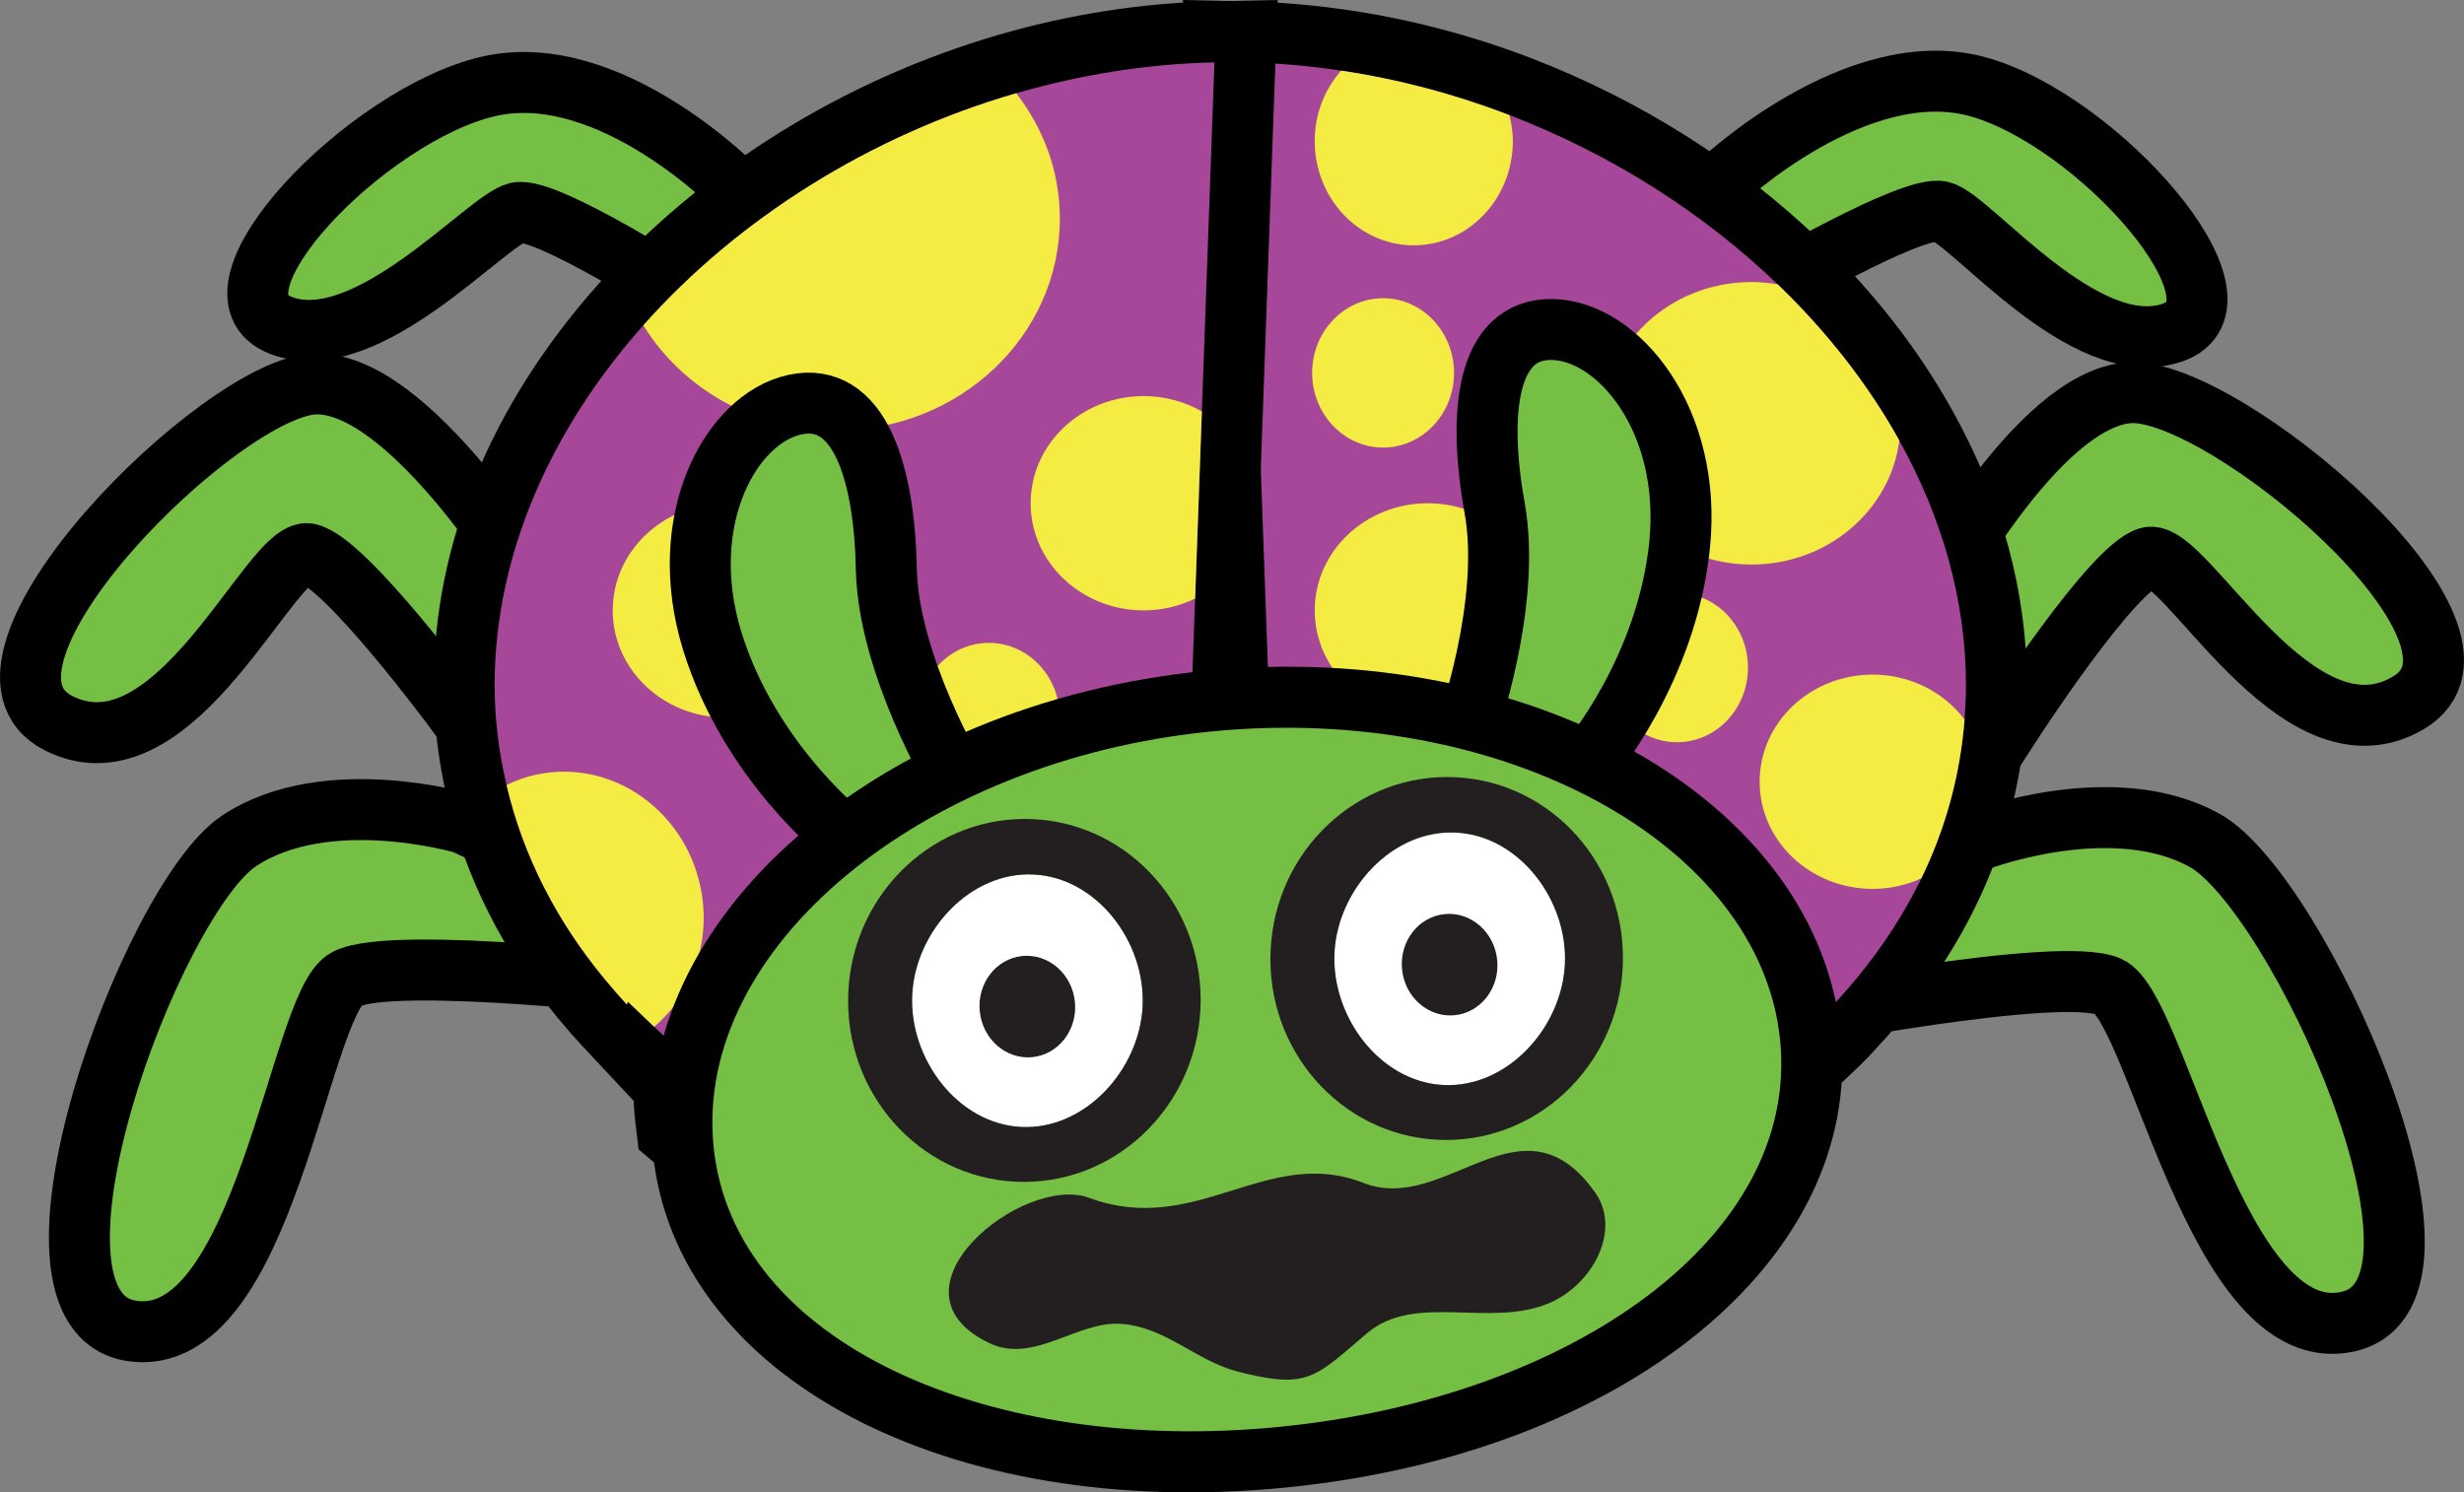 <svg version="1.1" xmlns="http://www.w3.org/2000/svg" xmlns:xlink="http://www.w3.org/1999/xlink" width="93.803" height="56.821" viewBox="0,0,93.803,56.821"><rect x="0" y="0" width="93.803" height="56.821" fill="#808080" stroke="none"/><g transform="translate(-193.04,-152.118)"><g data-paper-data="{&quot;isPaintingLayer&quot;:true}" fill-rule="nonzero" stroke-linecap="butt" stroke-linejoin="miter" stroke-miterlimit="10" stroke-dasharray="" stroke-dashoffset="0" style="mix-blend-mode: normal"><path d="M221.138,159.362v0v0v0v0l-1.909,4.087c0,0 -5.352,-3.459 -6.49,-3.234c-1.138,0.225 -5.722,5.54 -9,4.294c-3.275,-1.247 3.252,-8.021 7.888,-9.099c4.636,-1.078 9.51,3.952 9.51,3.952z" fill="#74bf44" stroke="#000000" stroke-width="2.321"/><path d="M213.114,174.07v0v0v0v0l-2.707,5.148c0,0 -4.206,-5.706 -5.623,-6.014c-1.418,-0.308 -5.055,8.702 -9.514,6.448c-4.46,-2.254 6.26,-12.874 9.805,-12.917c3.545,-0.043 8.04,7.336 8.04,7.336z" fill="#74bf44" stroke="#000000" stroke-width="2.321"/><path d="M210.708,183.472v0v0v0v0l5.762,2.735l2.052,3.512c0,0 -10.483,-1.255 -12.292,-0.325c-1.808,0.93 -3.111,14.171 -8.178,13.397c-5.067,-0.774 0.751,-16.434 4.084,-18.653c3.332,-2.22 8.573,-0.666 8.573,-0.666z" fill="#74bf44" stroke="#000000" stroke-width="2.321"/><path d="M258.578,159.019c0,0 5.143,-4.85 9.728,-3.606c4.583,1.243 10.764,8.246 7.42,9.374c-3.347,1.127 -7.657,-4.347 -8.785,-4.613c-1.127,-0.266 -6.669,2.997 -6.669,2.997l-1.694,-4.152v0v0v0z" fill="#74bf44" stroke="#000000" stroke-width="2.321"/><path d="M266.588,174.846c0,0 3.983,-7.538 7.517,-7.775c3.532,-0.238 14.914,9.259 10.624,11.805c-4.291,2.546 -8.512,-5.94 -9.904,-5.529c-1.391,0.411 -5.199,6.298 -5.199,6.298l-3.038,-4.799v0v0v0v0z" fill="#74bf44" stroke="#000000" stroke-width="2.321"/><path d="M268.4,184.097c0,0 5.112,-1.934 8.598,0.035c3.486,1.968 10.439,17.159 5.442,18.303c-4.997,1.144 -7.268,-11.966 -9.139,-12.76c-1.872,-0.795 -12.235,1.226 -12.235,1.226l1.789,-3.653l5.545,-3.15v0v0v0v0z" fill="#74bf44" stroke="#000000" stroke-width="2.321"/><g stroke="none" stroke-width="0.774"><g><path d="M240.159,177.784l-0.881,-24.479l1.23,0.027c1.213,0.026 2.478,0.136 3.757,0.327c2.254,0.336 4.492,0.928 6.654,1.757c3.966,1.523 7.631,3.836 10.602,6.691c1.974,1.897 3.602,3.99 4.841,6.221c1.78,3.206 2.683,6.529 2.683,9.879c0,0.427 -0.019,0.883 -0.059,1.393c-0.174,2.248 -0.764,4.424 -1.757,6.468c-0.876,1.804 -2.064,3.514 -3.531,5.084c-0.46,0.533 -1.226,1.267 -2.262,2.159c0.003,0.103 0.005,0.207 0.005,0.309c0,0.787 -0.09,1.569 -0.27,2.325l-0.097,0.406l-0.334,0.252c-0.438,0.33 -0.925,0.674 -1.493,1.049c-3.665,2.432 -8.012,4.141 -12.568,4.94c-1.748,0.307 -3.542,0.487 -5.332,0.532l-1.19,0.031v-25.372v0v0v0z" fill="#a6479a"/><path d="M240.482,154.492l0.836,23.292v24.181c1.764,-0.046 3.489,-0.221 5.161,-0.515c4.517,-0.792 8.646,-2.454 12.127,-4.763c0.49,-0.325 0.971,-0.659 1.435,-1.009c0.158,-0.663 0.239,-1.35 0.239,-2.058c0,-0.275 -0.016,-0.545 -0.04,-0.816c0.846,-0.714 1.971,-1.705 2.609,-2.445c1.363,-1.458 2.493,-3.063 3.335,-4.798c0.91,-1.874 1.478,-3.901 1.644,-6.05c0.033,-0.431 0.055,-0.864 0.055,-1.304c0,-3.252 -0.925,-6.413 -2.537,-9.316c-1.194,-2.15 -2.766,-4.155 -4.63,-5.947c-2.841,-2.729 -6.35,-4.961 -10.214,-6.444c-2.054,-0.788 -4.205,-1.364 -6.408,-1.693c-1.192,-0.178 -2.398,-0.289 -3.612,-0.315M240.482,154.492v0v0v0v0l-2.408,-2.374v0l2.459,0.056c1.262,0.027 2.575,0.141 3.904,0.339c2.337,0.349 4.657,0.962 6.898,1.822c4.109,1.578 7.91,3.976 10.991,6.938c2.057,1.977 3.756,4.161 5.051,6.494c1.877,3.381 2.828,6.894 2.828,10.443c0,0.457 -0.02,0.942 -0.062,1.483c-0.185,2.393 -0.815,4.709 -1.87,6.884c-0.92,1.897 -2.164,3.692 -3.698,5.338c-0.454,0.521 -1.117,1.165 -1.976,1.923c-0.015,0.804 -0.116,1.603 -0.299,2.377l-0.193,0.814l-0.666,0.503c-0.457,0.345 -0.964,0.702 -1.551,1.091c-3.799,2.519 -8.296,4.288 -13.008,5.115c-1.805,0.317 -3.656,0.501 -5.503,0.549l-2.381,0.061v-2.382v-24.14l-0.836,-23.25l-0.088,-2.458z" fill="#000000"/></g><path d="M245.693,163.473c0.745,0 1.42,0.319 1.909,0.833c0.489,0.515 0.792,1.226 0.792,2.01c0,0.785 -0.303,1.496 -0.792,2.01c-0.489,0.514 -1.164,0.833 -1.909,0.833c-0.745,0 -1.42,-0.319 -1.909,-0.833c-0.489,-0.515 -0.792,-1.226 -0.792,-2.01c0,-0.785 0.302,-1.496 0.792,-2.01c0.489,-0.515 1.164,-0.833 1.909,-0.833v0v0z" fill="#f4eb43"/><path d="M256.883,174.692c0.745,0 1.42,0.319 1.909,0.833c0.489,0.515 0.792,1.226 0.792,2.01c0,0.785 -0.302,1.496 -0.792,2.01c-0.489,0.515 -1.164,0.833 -1.909,0.833c-0.745,0 -1.42,-0.319 -1.909,-0.833c-0.489,-0.515 -0.792,-1.226 -0.792,-2.01c0,-0.785 0.303,-1.496 0.792,-2.01c0.489,-0.514 1.164,-0.833 1.909,-0.833v0v0z" fill="#f4eb43"/><path d="M246.862,161.459v0v0v0v0c-2.083,0 -3.772,-1.779 -3.772,-3.972c0,-1.037 0.386,-1.972 1.004,-2.68c2.203,0.328 4.355,0.904 6.408,1.693c0.077,0.317 0.132,0.645 0.132,0.987c0,2.193 -1.689,3.972 -3.772,3.972z" fill="#f4eb43"/><path d="M254.046,168.235v0v0v0v0c0,-2.971 2.54,-5.379 5.673,-5.379c0.341,0 0.672,0.034 0.997,0.088c1.864,1.792 3.436,3.798 4.63,5.947c-0.342,2.66 -2.728,4.722 -5.627,4.722c-3.134,0 -5.673,-2.408 -5.673,-5.378z" fill="#f4eb43"/><path d="M250.633,186.873v0v0v0v0c4.558,0 8.254,3.503 8.254,7.824c0,0.689 -0.103,1.354 -0.279,1.99c-3.481,2.309 -7.609,3.971 -12.127,4.763c-2.451,-1.357 -4.101,-3.87 -4.101,-6.754c0,-4.32 3.694,-7.823 8.253,-7.823z" fill="#f4eb43"/><path d="M264.331,177.803v0v0v0v0c1.443,0 2.716,0.675 3.498,1.707c-0.166,2.15 -0.734,4.176 -1.644,6.05c-0.562,0.256 -1.189,0.402 -1.853,0.402c-2.378,0 -4.304,-1.827 -4.304,-4.079c0,-2.254 1.926,-4.08 4.304,-4.08z" fill="#f4eb43"/><path d="M247.394,171.279c1.188,0 2.263,0.457 3.042,1.196c0.779,0.738 1.261,1.758 1.261,2.884c0,1.126 -0.482,2.146 -1.261,2.884c-0.779,0.738 -1.855,1.196 -3.042,1.196c-1.188,0 -2.263,-0.457 -3.042,-1.196c-0.779,-0.738 -1.261,-1.758 -1.261,-2.884c0,-1.126 0.482,-2.146 1.261,-2.884c0.779,-0.738 1.855,-1.196 3.042,-1.196v0v0z" fill="#f4eb43"/></g><g stroke="none" stroke-width="0.774"><g><path d="M238.192,203.072c-7.335,-0.441 -14.224,-3.101 -19.396,-7.489l-0.347,-0.294l-0.054,-0.452c-0.053,-0.443 -0.08,-0.842 -0.08,-1.217c0,-0.148 0.004,-0.299 0.012,-0.459c-0.281,-0.258 -0.57,-0.529 -0.856,-0.798l-0.083,0.255l-1.332,-1.467c-0.309,-0.33 -0.603,-0.67 -0.887,-1.014c-1.974,-2.382 -3.311,-5.028 -3.976,-7.868c-0.321,-1.37 -0.484,-2.737 -0.484,-4.062c0,-5.085 2.059,-10.091 5.953,-14.473c3.786,-4.262 9.021,-7.522 14.741,-9.181c2.599,-0.754 5.239,-1.164 7.844,-1.221l1.23,-0.027l-0.883,24.52l-0.179,25.32l-1.223,-0.073v0v0v0z" fill="#a6479a"/><path d="M239.273,154.493c-2.573,0.057 -5.112,0.47 -7.547,1.175c-5.574,1.616 -10.597,4.786 -14.196,8.837c-3.504,3.944 -5.66,8.72 -5.66,13.703c0,1.313 0.166,2.577 0.453,3.798c0.637,2.721 1.928,5.207 3.738,7.39l0.001,0.001c0.271,0.327 0.549,0.649 0.843,0.963c0.012,-0.035 0.029,-0.069 0.04,-0.104c0.291,0.281 0.638,0.614 0.997,0.955c0.525,0.498 1.083,1.022 1.586,1.476c-0.032,0.309 -0.053,0.621 -0.053,0.934c0,0.366 0.029,0.724 0.071,1.079c4.832,4.098 11.399,6.774 18.715,7.215l0.016,-2.253l0.114,-16.035l0.042,-5.841l0.104,-2.875l0.257,-7.125l0.479,-13.29M239.273,154.493v0v0v0v0l2.408,-2.374v0l-0.09,2.458l-0.478,13.29l-0.257,7.125l-0.102,2.842l-0.041,5.808l-0.114,16.035l-0.016,2.253l-0.018,2.447l-2.443,-0.147c-7.585,-0.457 -14.715,-3.213 -20.077,-7.761l-0.694,-0.59l-0.109,-0.904c-0.04,-0.333 -0.067,-0.644 -0.079,-0.942l-1.954,-2.09c-0.278,-0.296 -0.555,-0.612 -0.867,-0.987l-0.002,-0.002l-0.065,-0.079c-2.088,-2.52 -3.505,-5.327 -4.21,-8.341c-0.341,-1.457 -0.514,-2.913 -0.514,-4.328c0,-5.375 2.16,-10.646 6.246,-15.245c3.929,-4.423 9.357,-7.806 15.284,-9.524c2.696,-0.781 5.435,-1.207 8.142,-1.266l2.459,-0.053z" fill="#000000"/></g><path d="M236.58,167.198v0v0v0v0c0.811,0 1.566,0.217 2.214,0.585l-0.257,7.125c-0.587,0.286 -1.251,0.45 -1.957,0.45c-2.378,0 -4.304,-1.827 -4.304,-4.079c0,-2.254 1.926,-4.08 4.304,-4.08z" fill="#f4eb43"/><path d="M230.687,176.595c0.745,0 1.42,0.319 1.909,0.833c0.489,0.514 0.791,1.226 0.791,2.01c0,0.785 -0.302,1.496 -0.791,2.01c-0.489,0.515 -1.164,0.833 -1.909,0.833c-0.745,0 -1.42,-0.319 -1.909,-0.833c-0.489,-0.514 -0.792,-1.226 -0.792,-2.01c0,-0.785 0.303,-1.496 0.792,-2.01c0.489,-0.515 1.164,-0.833 1.909,-0.833v0v0z" fill="#f4eb43"/><path d="M224.876,189.475c0.745,0 1.42,0.319 1.909,0.833c0.489,0.515 0.791,1.226 0.791,2.01c0,0.785 -0.302,1.496 -0.791,2.01c-0.489,0.515 -1.164,0.833 -1.909,0.833c-0.745,0 -1.42,-0.319 -1.909,-0.833c-0.489,-0.515 -0.792,-1.226 -0.792,-2.01c0,-0.785 0.303,-1.496 0.792,-2.01c0.489,-0.514 1.164,-0.833 1.909,-0.833v0v0z" fill="#f4eb43"/><path d="M220.669,171.279c1.188,0 2.263,0.457 3.042,1.196c0.779,0.738 1.261,1.758 1.261,2.884c0,1.126 -0.482,2.146 -1.261,2.884c-0.779,0.738 -1.855,1.196 -3.042,1.196c-1.188,0 -2.263,-0.457 -3.042,-1.196c-0.779,-0.738 -1.261,-1.758 -1.261,-2.884c0,-1.126 0.482,-2.146 1.261,-2.884c0.779,-0.738 1.855,-1.196 3.042,-1.196v0v0z" fill="#f4eb43"/><g fill="#f4eb43"><path d="M219.699,185.851v0v0v0v0c0.45,2.078 -0.295,4.12 -1.756,5.361c-0.36,-0.341 -0.706,-0.674 -0.997,-0.955c-0.012,0.035 -0.029,0.069 -0.04,0.104c-0.293,-0.313 -0.572,-0.636 -0.843,-0.963l-0.001,-0.001c-1.81,-2.184 -3.101,-4.67 -3.738,-7.39c0.352,-0.173 0.729,-0.309 1.129,-0.395c2.812,-0.61 5.608,1.29 6.246,4.24z"/></g><g fill="#f4eb43"><path d="M224.876,168.511v0v0v0v0c-3.136,0 -5.868,-1.612 -7.345,-4.006c3.599,-4.051 8.621,-7.22 14.196,-8.837c1.039,1.338 1.661,2.985 1.661,4.773c0,4.457 -3.811,8.069 -8.512,8.069z"/></g><g fill="#f4eb43"><path d="M230.761,191.651v0v0v0v0c0,-4.175 3.344,-7.608 7.631,-8.026l-0.114,16.035c-4.232,-0.468 -7.517,-3.872 -7.517,-8.009z"/></g></g><g><path d="M229.461,181.793v0v0v0v0l-4.282,2.157c0,0 -3.606,-2.828 -5.025,-7.428c-1.419,-4.6 0.713,-8.479 3.155,-8.998c2.441,-0.519 3.399,2.563 3.473,6.249c0.074,3.686 2.679,8.02 2.679,8.02z" fill="#74bf44" stroke="#000000" stroke-width="2.321"/><path d="M248.893,179.863c0,0 1.701,-4.761 1.049,-8.39c-0.652,-3.629 -0.319,-6.839 2.177,-6.81c2.496,0.029 5.349,3.413 4.863,8.202c-0.486,4.789 -3.466,8.27 -3.466,8.27l-4.623,-1.272v0v0v0z" fill="#74bf44" stroke="#000000" stroke-width="2.321"/><g stroke="none" stroke-width="0.774"><path d="M241.882,207.599c-12.232,1.215 -22.048,-3.825 -22.832,-11.722c-0.817,-8.233 8.142,-15.887 19.974,-17.061c11.832,-1.175 22.123,4.567 22.941,12.8c0.784,7.897 -7.849,14.768 -20.083,15.983v0v0v0v0z" fill="#74bf44"/><path d="M239.138,179.97c-11.068,1.099 -19.679,8.283 -18.934,15.792c0.745,7.507 10.495,11.78 21.562,10.681c11.068,-1.099 19.788,-7.206 19.043,-14.713c-0.746,-7.509 -10.603,-12.859 -21.671,-11.76M239.138,179.97v0v0v0v0l-0.229,-2.31v0c12.469,-1.238 23.33,4.97 24.21,13.841c0.849,8.555 -8.232,15.973 -21.123,17.253c-12.89,1.28 -23.252,-4.207 -24.102,-12.762c-0.881,-8.87 8.547,-17.093 21.014,-18.331z" fill="#000000"/></g><path d="M234.507,197.727c4.072,1.506 6.769,-2.01 10.439,-0.57c3.137,1.23 6.031,-3.582 8.824,0.371c0.991,1.401 -0.061,3.486 -1.759,4.207c-2.259,0.959 -5.095,-0.413 -6.927,1.143c-1.989,1.689 -2.239,2.154 -4.934,1.46c-1.572,-0.408 -2.715,-1.681 -4.409,-1.814c-1.685,-0.135 -3.336,1.546 -5.039,0.731c-4.219,-2.019 1.293,-6.459 3.804,-5.529v0v0v0z" fill="#231f20" stroke="none" stroke-width="0.774"/><g stroke="none" stroke-width="0.774"><path d="M232.391,185.415v0v0v0v0c2.421,0.118 4.268,2.586 4.148,5.016c-0.12,2.428 -2.203,4.716 -4.624,4.596c-2.421,-0.119 -4.267,-2.603 -4.149,-5.03c0.12,-2.429 2.204,-4.703 4.624,-4.582z" fill="#ffffff"/><path d="M231.958,188.518c0.5,-0.05 0.974,0.121 1.337,0.437c0.362,0.315 0.613,0.777 0.666,1.308c0.053,0.531 -0.103,1.033 -0.395,1.413c-0.293,0.381 -0.725,0.642 -1.224,0.692c-0.5,0.05 -0.974,-0.121 -1.337,-0.437c-0.362,-0.316 -0.613,-0.777 -0.666,-1.308c-0.053,-0.531 0.103,-1.033 0.395,-1.413c0.293,-0.381 0.725,-0.642 1.224,-0.692v0v0z" fill="#231f20"/><path d="M232.38,183.307v0v0v0v0c3.702,0.182 6.548,3.421 6.359,7.232c-0.188,3.813 -3.342,6.753 -7.043,6.571c-3.7,-0.182 -6.548,-3.421 -6.36,-7.234c0.187,-3.811 3.343,-6.752 7.044,-6.569zM236.539,190.43v0v0v0v0c0.12,-2.429 -1.726,-4.897 -4.148,-5.016c-2.42,-0.121 -4.504,2.154 -4.624,4.582c-0.118,2.427 1.727,4.911 4.149,5.03c2.42,0.12 4.503,-2.168 4.624,-4.596z" fill="#231f20"/></g><g stroke="none" stroke-width="0.774"><path d="M248.467,183.819v0v0v0v0c2.421,0.118 4.268,2.586 4.148,5.016c-0.12,2.428 -2.203,4.716 -4.624,4.596c-2.421,-0.119 -4.267,-2.603 -4.149,-5.03c0.121,-2.429 2.204,-4.703 4.624,-4.582z" fill="#ffffff"/><path d="M248.034,186.922c0.5,-0.05 0.974,0.121 1.337,0.437c0.362,0.316 0.613,0.777 0.666,1.308c0.053,0.531 -0.103,1.033 -0.395,1.413c-0.293,0.381 -0.725,0.642 -1.224,0.692c-0.5,0.05 -0.974,-0.121 -1.337,-0.437c-0.362,-0.315 -0.613,-0.777 -0.666,-1.308c-0.053,-0.531 0.103,-1.033 0.396,-1.413c0.293,-0.381 0.725,-0.642 1.224,-0.692v0v0z" fill="#231f20"/><path d="M248.456,181.711v0v0v0v0c3.702,0.182 6.548,3.421 6.359,7.232c-0.188,3.813 -3.342,6.753 -7.043,6.571c-3.7,-0.182 -6.548,-3.421 -6.36,-7.234c0.187,-3.811 3.344,-6.752 7.044,-6.569zM252.614,188.833v0v0v0v0c0.12,-2.429 -1.726,-4.897 -4.148,-5.016c-2.419,-0.121 -4.504,2.154 -4.624,4.582c-0.118,2.427 1.727,4.911 4.149,5.03c2.42,0.12 4.503,-2.168 4.624,-4.596z" fill="#231f20"/></g></g></g></g></svg>